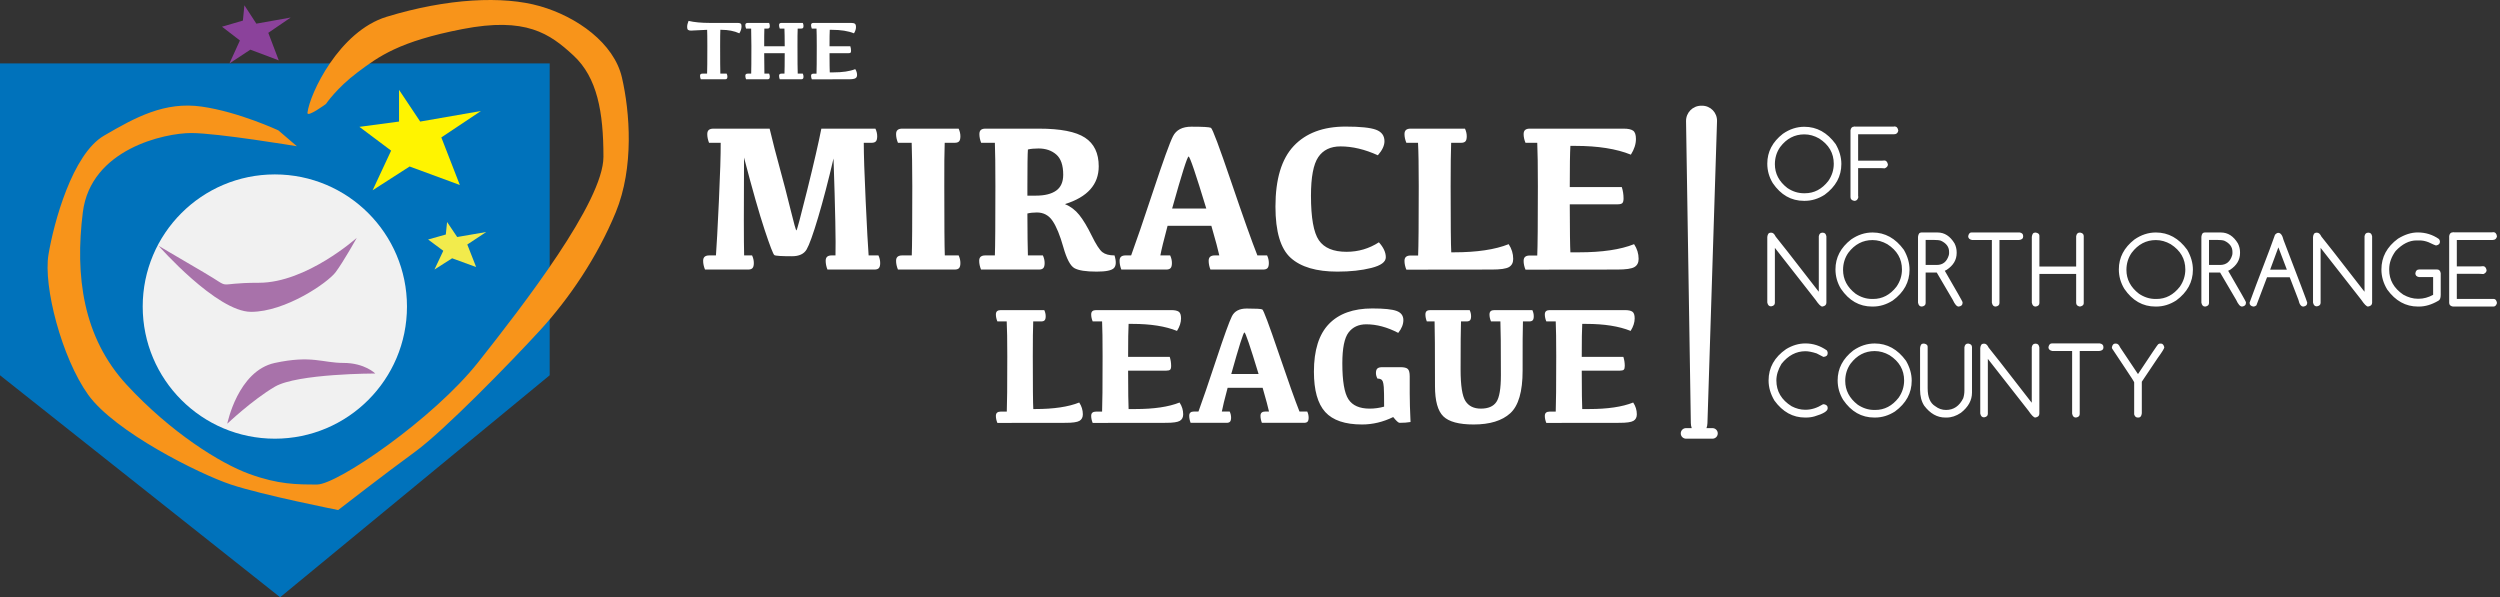 <?xml version="1.0" encoding="UTF-8" standalone="no"?>
<svg width="473px" height="113px" viewBox="0 0 473 113" version="1.1" xmlns="http://www.w3.org/2000/svg" xmlns:xlink="http://www.w3.org/1999/xlink">
	<rect x="0" y="0" width="473" height="113" fill="#333333" stroke="none"/>
	<title>The Miracle League of North Orange County logo</title>
	<g id="Page-1" stroke="none" stroke-width="1" fill="none" fill-rule="evenodd">
		<g id="1-LandingPage" transform="translate(-261, -30)">
			<g id="logo" transform="translate(261, 30)">
				<g id="text" transform="translate(130, 3)" fill="#FFFFFF">
					<g id="the-miracle-league">
						<path d="M3.781,10.93 C3.813,10.263 3.828,8.518 3.828,5.695 C3.828,4.169 3.815,3.151 3.789,2.641 C1.977,2.74 0.958,2.789 0.734,2.789 C0.479,2.789 0.294,2.742 0.18,2.648 C0.065,2.555 0.008,2.378 0.008,2.117 C0.008,1.763 0.096,1.375 0.273,0.953 C1.346,1.208 2.695,1.336 4.32,1.336 L9.578,1.336 C9.823,1.336 10.004,1.375 10.121,1.453 C10.238,1.531 10.297,1.698 10.297,1.953 C10.297,2.422 10.159,2.872 9.883,3.305 C8.909,2.862 7.776,2.641 6.484,2.641 L6.289,2.641 C6.263,3.151 6.25,4.172 6.25,5.703 C6.25,8.521 6.263,10.263 6.289,10.93 L7.484,10.93 C7.578,11.117 7.625,11.31 7.625,11.508 C7.625,11.69 7.591,11.818 7.523,11.891 C7.456,11.964 7.346,12 7.195,12 L2.586,12 C2.492,11.771 2.445,11.549 2.445,11.336 C2.445,11.195 2.484,11.092 2.562,11.027 C2.641,10.962 2.755,10.93 2.906,10.93 L3.781,10.93 Z M11.477,1.336 L15.516,1.336 C15.604,1.529 15.648,1.721 15.648,1.914 C15.648,2.102 15.615,2.23 15.547,2.301 C15.479,2.371 15.37,2.406 15.219,2.406 L14.617,2.406 C14.591,3.073 14.581,4.19 14.586,5.758 L18.469,5.758 C18.464,4.19 18.445,3.073 18.414,2.406 L17.531,2.406 C17.443,2.177 17.398,1.958 17.398,1.75 C17.398,1.604 17.436,1.499 17.512,1.434 C17.587,1.368 17.701,1.336 17.852,1.336 L21.891,1.336 C21.979,1.529 22.023,1.721 22.023,1.914 C22.023,2.102 21.99,2.23 21.922,2.301 C21.854,2.371 21.747,2.406 21.602,2.406 L20.922,2.406 C20.891,3.073 20.878,4.172 20.883,5.703 C20.883,8.521 20.898,10.263 20.93,10.93 L21.891,10.93 C21.979,11.117 22.023,11.31 22.023,11.508 C22.023,11.69 21.99,11.818 21.922,11.891 C21.854,11.964 21.747,12 21.602,12 L17.531,12 C17.443,11.771 17.398,11.549 17.398,11.336 C17.398,11.195 17.436,11.092 17.512,11.027 C17.587,10.962 17.701,10.93 17.852,10.93 L18.422,10.93 C18.448,10.378 18.464,9.089 18.469,7.062 L14.586,7.062 C14.591,9.089 14.604,10.378 14.625,10.93 L15.516,10.93 C15.604,11.117 15.648,11.31 15.648,11.508 C15.648,11.69 15.615,11.818 15.547,11.891 C15.479,11.964 15.37,12 15.219,12 L11.156,12 C11.062,11.771 11.016,11.549 11.016,11.336 C11.016,11.195 11.055,11.092 11.133,11.027 C11.211,10.962 11.326,10.93 11.477,10.93 L12.125,10.93 C12.151,10.263 12.164,8.518 12.164,5.695 C12.159,4.169 12.143,3.073 12.117,2.406 L11.156,2.406 C11.062,2.177 11.016,1.958 11.016,1.75 C11.016,1.604 11.055,1.499 11.133,1.434 C11.211,1.368 11.326,1.336 11.477,1.336 L11.477,1.336 Z M23.914,1.336 L31.023,1.336 C31.357,1.336 31.595,1.387 31.738,1.488 C31.882,1.59 31.953,1.799 31.953,2.117 C31.953,2.503 31.826,2.898 31.57,3.305 C30.477,2.862 29.076,2.641 27.367,2.641 L26.992,2.641 C26.961,3.151 26.945,4.19 26.945,5.758 L30.883,5.758 C30.971,6.034 31.016,6.32 31.016,6.617 C31.016,6.794 30.984,6.913 30.922,6.973 C30.859,7.033 30.74,7.062 30.562,7.062 L26.945,7.062 C26.951,9.068 26.966,10.279 26.992,10.695 L27.641,10.695 C29.396,10.695 30.786,10.49 31.812,10.078 C32.042,10.422 32.156,10.794 32.156,11.195 C32.156,11.482 32.049,11.687 31.836,11.812 C31.622,11.938 31.19,12 30.539,12 L23.594,12.008 C23.5,11.779 23.453,11.557 23.453,11.344 C23.453,11.203 23.492,11.1 23.57,11.035 C23.648,10.97 23.763,10.938 23.914,10.938 L24.484,10.938 C24.516,10.266 24.531,8.518 24.531,5.695 C24.531,4.169 24.516,3.073 24.484,2.406 L23.594,2.406 C23.5,2.177 23.453,1.958 23.453,1.75 C23.453,1.604 23.492,1.499 23.57,1.434 C23.648,1.368 23.763,1.336 23.914,1.336 L23.914,1.336 Z" id="The"></path>
						<path d="M4.969,21.34 L15.613,21.34 C16.212,23.853 16.857,26.359 17.547,28.859 C18.237,31.359 18.908,33.941 19.559,36.604 C20.21,39.266 20.584,40.598 20.682,40.598 C20.779,40.598 21.456,38.068 22.713,33.01 C23.969,27.951 24.865,24.061 25.398,21.34 L35.633,21.34 C35.854,21.822 35.965,22.303 35.965,22.785 C35.965,23.254 35.88,23.576 35.711,23.752 C35.542,23.928 35.275,24.016 34.91,24.016 L33.426,24.016 C33.426,26.216 33.546,29.901 33.787,35.07 C34.028,40.24 34.214,43.658 34.344,45.324 L36.199,45.324 C36.421,45.793 36.531,46.275 36.531,46.77 C36.531,47.225 36.447,47.544 36.277,47.727 C36.108,47.909 35.835,48 35.457,48 L26.551,48 C26.329,47.427 26.219,46.874 26.219,46.34 C26.219,45.988 26.313,45.731 26.502,45.568 C26.691,45.406 26.974,45.324 27.352,45.324 L28.074,45.324 C28.152,42.811 28.029,36.698 27.703,26.984 C26.701,31.268 25.727,34.992 24.783,38.156 C23.839,41.32 23.117,43.332 22.615,44.191 C22.114,45.051 21.193,45.48 19.852,45.48 C17.846,45.48 16.733,45.409 16.512,45.266 C16.29,45.122 15.672,43.518 14.656,40.451 C13.641,37.385 12.345,32.837 10.77,26.809 C10.717,36.639 10.724,42.811 10.789,45.324 L12.293,45.324 C12.514,45.793 12.625,46.275 12.625,46.77 C12.625,47.225 12.54,47.544 12.371,47.727 C12.202,47.909 11.928,48 11.551,48 L3.387,48 C3.152,47.427 3.035,46.874 3.035,46.34 C3.035,45.988 3.133,45.731 3.328,45.568 C3.523,45.406 3.81,45.324 4.188,45.324 L5.457,45.324 C5.587,43.658 5.773,40.24 6.014,35.07 C6.255,29.901 6.368,26.216 6.355,24.016 L4.148,24.016 C3.927,23.443 3.816,22.896 3.816,22.375 C3.816,22.01 3.914,21.747 4.109,21.584 C4.305,21.421 4.591,21.34 4.969,21.34 L4.969,21.34 Z M40.691,21.34 L51.375,21.34 C51.596,21.822 51.707,22.303 51.707,22.785 C51.707,23.254 51.622,23.576 51.453,23.752 C51.284,23.928 51.01,24.016 50.633,24.016 L48.738,24.016 C48.673,25.682 48.647,28.43 48.66,32.258 C48.66,39.302 48.693,43.658 48.758,45.324 L51.375,45.324 C51.596,45.793 51.707,46.275 51.707,46.77 C51.707,47.225 51.622,47.544 51.453,47.727 C51.284,47.909 51.01,48 50.633,48 L39.891,48 C39.656,47.427 39.539,46.874 39.539,46.34 C39.539,45.988 39.637,45.731 39.832,45.568 C40.027,45.406 40.314,45.324 40.691,45.324 L42.508,45.324 C42.573,43.658 42.605,39.296 42.605,32.238 C42.592,28.423 42.553,25.682 42.488,24.016 L39.891,24.016 C39.656,23.443 39.539,22.896 39.539,22.375 C39.539,22.01 39.637,21.747 39.832,21.584 C40.027,21.421 40.314,21.34 40.691,21.34 L40.691,21.34 Z M64.383,34.016 L65.965,34.016 C67.645,34.016 68.93,33.7 69.822,33.068 C70.714,32.437 71.16,31.431 71.16,30.051 C71.16,28.267 70.721,26.994 69.842,26.232 C68.963,25.471 67.846,25.09 66.492,25.09 C65.672,25.09 65.001,25.155 64.48,25.285 C64.415,26.105 64.383,28.43 64.383,32.258 L64.383,34.016 Z M64.48,45.324 L67.312,45.324 C67.534,45.793 67.645,46.275 67.645,46.77 C67.645,47.225 67.56,47.544 67.391,47.727 C67.221,47.909 66.954,48 66.59,48 L55.613,48 C55.379,47.427 55.262,46.874 55.262,46.34 C55.262,45.988 55.359,45.731 55.555,45.568 C55.75,45.406 56.036,45.324 56.414,45.324 L58.23,45.324 C58.296,43.658 58.328,39.296 58.328,32.238 C58.328,28.423 58.296,25.682 58.23,24.016 L55.633,24.016 C55.411,23.443 55.301,22.896 55.301,22.375 C55.301,22.01 55.395,21.747 55.584,21.584 C55.773,21.421 56.056,21.34 56.434,21.34 L66.57,21.34 C70.633,21.34 73.533,21.906 75.271,23.039 C77.01,24.172 77.879,25.982 77.879,28.469 C77.879,31.906 75.75,34.289 71.492,35.617 C72.56,36.06 73.465,36.747 74.207,37.678 C74.949,38.609 75.73,39.911 76.551,41.584 C77.371,43.257 78.045,44.299 78.572,44.709 C79.1,45.119 79.865,45.324 80.867,45.324 C81.219,46.483 81.18,47.284 80.75,47.727 C80.32,48.169 79.233,48.391 77.488,48.391 C75.457,48.391 74.054,48.173 73.279,47.736 C72.505,47.3 71.805,45.972 71.18,43.752 C70.555,41.532 69.881,39.885 69.158,38.811 C68.436,37.736 67.443,37.199 66.18,37.199 C65.503,37.199 64.904,37.264 64.383,37.395 C64.396,41.275 64.428,43.918 64.48,45.324 L64.48,45.324 Z M95.418,20.969 C97.592,20.969 98.823,21.04 99.109,21.184 C99.396,21.327 100.678,24.748 102.957,31.447 C105.236,38.147 106.883,42.772 107.898,45.324 L109.734,45.324 C109.956,45.793 110.066,46.275 110.066,46.77 C110.066,47.225 109.982,47.544 109.812,47.727 C109.643,47.909 109.37,48 108.992,48 L99.012,48 C98.79,47.427 98.68,46.874 98.68,46.34 C98.68,45.988 98.777,45.731 98.973,45.568 C99.168,45.406 99.454,45.324 99.832,45.324 L100.691,45.324 C100.496,44.387 99.995,42.518 99.188,39.719 L90.906,39.719 C90.177,42.453 89.721,44.322 89.539,45.324 L91.395,45.324 C91.616,45.793 91.727,46.275 91.727,46.77 C91.727,47.225 91.642,47.544 91.473,47.727 C91.303,47.909 91.036,48 90.672,48 L82.156,48 C81.935,47.427 81.824,46.874 81.824,46.34 C81.824,45.988 81.919,45.731 82.107,45.568 C82.296,45.406 82.579,45.324 82.957,45.324 L84.012,45.324 C84.936,42.811 86.333,38.732 88.201,33.088 C90.07,27.443 91.31,24.012 91.922,22.795 C92.534,21.577 93.699,20.969 95.418,20.969 L95.418,20.969 Z M91.766,36.457 L98.23,36.457 C96.238,29.894 95.122,26.613 94.881,26.613 C94.64,26.613 93.602,29.894 91.766,36.457 L91.766,36.457 Z M124.773,44.641 C126.987,44.641 129.025,44.042 130.887,42.844 C131.759,43.807 132.195,44.751 132.195,45.676 C132.195,46.561 131.281,47.235 129.451,47.697 C127.622,48.16 125.483,48.391 123.035,48.391 C119.077,48.391 116.134,47.525 114.207,45.793 C112.28,44.061 111.316,40.826 111.316,36.086 C111.316,30.891 112.469,27.069 114.773,24.621 C117.078,22.173 120.346,20.949 124.578,20.949 C127.352,20.949 129.272,21.148 130.34,21.545 C131.408,21.942 131.941,22.668 131.941,23.723 C131.941,24.543 131.525,25.428 130.691,26.379 C128.23,25.259 125.874,24.699 123.621,24.699 C121.733,24.699 120.33,25.376 119.412,26.73 C118.494,28.085 118.035,30.52 118.035,34.035 C118.035,38.189 118.533,40.995 119.529,42.453 C120.525,43.911 122.273,44.641 124.773,44.641 L124.773,44.641 Z M144.578,44.738 L145.047,44.738 C149.409,44.738 152.872,44.224 155.438,43.195 C156.01,44.055 156.297,44.986 156.297,45.988 C156.297,46.704 156.03,47.219 155.496,47.531 C154.962,47.844 153.882,48 152.254,48 L136.082,48.02 C135.848,47.447 135.73,46.893 135.73,46.359 C135.73,46.008 135.828,45.751 136.023,45.588 C136.219,45.425 136.505,45.344 136.883,45.344 L138.309,45.344 C138.387,43.664 138.426,39.296 138.426,32.238 C138.426,28.423 138.38,25.682 138.289,24.016 L136.082,24.016 C135.848,23.443 135.73,22.896 135.73,22.375 C135.73,22.01 135.828,21.747 136.023,21.584 C136.219,21.421 136.505,21.34 136.883,21.34 L147.176,21.34 C147.397,21.822 147.508,22.303 147.508,22.785 C147.508,23.254 147.423,23.576 147.254,23.752 C147.085,23.928 146.818,24.016 146.453,24.016 L144.559,24.016 C144.493,25.682 144.461,28.43 144.461,32.258 C144.461,39.302 144.5,43.462 144.578,44.738 L144.578,44.738 Z M159.422,21.34 L177.195,21.34 C178.029,21.34 178.624,21.467 178.982,21.721 C179.34,21.975 179.52,22.499 179.52,23.293 C179.52,24.257 179.201,25.246 178.562,26.262 C175.828,25.155 172.326,24.602 168.055,24.602 L167.117,24.602 C167.039,25.878 167,28.475 167,32.395 L176.844,32.395 C177.065,33.085 177.176,33.801 177.176,34.543 C177.176,34.986 177.098,35.282 176.941,35.432 C176.785,35.581 176.486,35.656 176.043,35.656 L167,35.656 C167.013,40.669 167.052,43.697 167.117,44.738 L168.738,44.738 C173.126,44.738 176.603,44.224 179.168,43.195 C179.741,44.055 180.027,44.986 180.027,45.988 C180.027,46.704 179.76,47.219 179.227,47.531 C178.693,47.844 177.612,48 175.984,48 L158.621,48.02 C158.387,47.447 158.27,46.893 158.27,46.359 C158.27,46.008 158.367,45.751 158.562,45.588 C158.758,45.425 159.044,45.344 159.422,45.344 L160.848,45.344 C160.926,43.664 160.965,39.296 160.965,32.238 C160.965,28.423 160.926,25.682 160.848,24.016 L158.621,24.016 C158.387,23.443 158.27,22.896 158.27,22.375 C158.27,22.01 158.367,21.747 158.562,21.584 C158.758,21.421 159.044,21.34 159.422,21.34 L159.422,21.34 Z" id="MIRACLE"></path>
						<path d="M65.5,74.391 L65.875,74.391 C69.365,74.391 72.135,73.979 74.188,73.156 C74.646,73.844 74.875,74.589 74.875,75.391 C74.875,75.964 74.661,76.375 74.234,76.625 C73.807,76.875 72.943,77 71.641,77 L58.703,77.016 C58.516,76.557 58.422,76.115 58.422,75.688 C58.422,75.406 58.5,75.201 58.656,75.07 C58.813,74.94 59.042,74.875 59.344,74.875 L60.484,74.875 C60.547,73.531 60.578,70.036 60.578,64.391 C60.578,61.339 60.542,59.146 60.469,57.812 L58.703,57.812 C58.516,57.354 58.422,56.917 58.422,56.5 C58.422,56.208 58.5,55.997 58.656,55.867 C58.813,55.737 59.042,55.672 59.344,55.672 L67.578,55.672 C67.755,56.057 67.844,56.443 67.844,56.828 C67.844,57.203 67.776,57.461 67.641,57.602 C67.505,57.742 67.292,57.812 67,57.812 L65.484,57.812 C65.432,59.146 65.406,61.344 65.406,64.406 C65.406,70.042 65.437,73.37 65.5,74.391 L65.5,74.391 Z M77.375,55.672 L91.594,55.672 C92.26,55.672 92.737,55.773 93.023,55.977 C93.31,56.18 93.453,56.599 93.453,57.234 C93.453,58.005 93.198,58.797 92.688,59.609 C90.5,58.724 87.698,58.281 84.281,58.281 L83.531,58.281 C83.469,59.302 83.438,61.38 83.438,64.516 L91.312,64.516 C91.49,65.068 91.578,65.641 91.578,66.234 C91.578,66.589 91.516,66.826 91.391,66.945 C91.266,67.065 91.026,67.125 90.672,67.125 L83.438,67.125 C83.448,71.135 83.479,73.557 83.531,74.391 L84.828,74.391 C88.339,74.391 91.12,73.979 93.172,73.156 C93.63,73.844 93.859,74.589 93.859,75.391 C93.859,75.964 93.646,76.375 93.219,76.625 C92.792,76.875 91.927,77 90.625,77 L76.734,77.016 C76.547,76.557 76.453,76.115 76.453,75.688 C76.453,75.406 76.531,75.201 76.688,75.07 C76.844,74.94 77.073,74.875 77.375,74.875 L78.516,74.875 C78.578,73.531 78.609,70.036 78.609,64.391 C78.609,61.339 78.578,59.146 78.516,57.812 L76.734,57.812 C76.547,57.354 76.453,56.917 76.453,56.5 C76.453,56.208 76.531,55.997 76.688,55.867 C76.844,55.737 77.073,55.672 77.375,55.672 L77.375,55.672 Z M105.875,55.375 C107.615,55.375 108.599,55.432 108.828,55.547 C109.057,55.661 110.083,58.398 111.906,63.758 C113.729,69.117 115.047,72.818 115.859,74.859 L117.328,74.859 C117.505,75.234 117.594,75.62 117.594,76.016 C117.594,76.38 117.526,76.635 117.391,76.781 C117.255,76.927 117.036,77 116.734,77 L108.75,77 C108.573,76.542 108.484,76.099 108.484,75.672 C108.484,75.391 108.562,75.185 108.719,75.055 C108.875,74.924 109.104,74.859 109.406,74.859 L110.094,74.859 C109.937,74.109 109.536,72.615 108.891,70.375 L102.266,70.375 C101.682,72.563 101.318,74.057 101.172,74.859 L102.656,74.859 C102.833,75.234 102.922,75.62 102.922,76.016 C102.922,76.38 102.854,76.635 102.719,76.781 C102.583,76.927 102.37,77 102.078,77 L95.266,77 C95.089,76.542 95,76.099 95,75.672 C95,75.391 95.076,75.185 95.227,75.055 C95.378,74.924 95.604,74.859 95.906,74.859 L96.75,74.859 C97.49,72.849 98.607,69.586 100.102,65.07 C101.596,60.555 102.589,57.81 103.078,56.836 C103.568,55.862 104.5,55.375 105.875,55.375 L105.875,55.375 Z M102.953,67.766 L108.125,67.766 C106.531,62.516 105.638,59.891 105.445,59.891 C105.253,59.891 104.422,62.516 102.953,67.766 L102.953,67.766 Z M131.875,73.938 C131.875,71.958 131.854,70.727 131.812,70.242 C131.771,69.758 131.711,69.411 131.633,69.203 C131.555,68.995 131.43,68.846 131.258,68.758 C131.086,68.669 130.87,68.625 130.609,68.625 C130.422,68.271 130.328,67.922 130.328,67.578 C130.328,67.172 130.419,66.885 130.602,66.719 C130.784,66.552 131.099,66.469 131.547,66.469 L134.953,66.469 C135.651,66.469 136.12,66.583 136.359,66.812 C136.599,67.042 136.719,67.505 136.719,68.203 L136.719,71.469 C136.719,72.844 136.771,74.635 136.875,76.844 C136.302,76.948 135.609,77 134.797,77 C134.578,77 134.177,76.635 133.594,75.906 C131.677,76.844 129.714,77.312 127.703,77.312 C124.484,77.312 122.161,76.526 120.734,74.953 C119.307,73.38 118.594,70.839 118.594,67.328 C118.594,63.266 119.539,60.255 121.43,58.297 C123.32,56.339 126.052,55.359 129.625,55.359 C131.865,55.359 133.406,55.518 134.25,55.836 C135.094,56.154 135.516,56.729 135.516,57.562 C135.516,58.365 135.193,59.172 134.547,59.984 C132.474,58.901 130.458,58.359 128.5,58.359 C127.052,58.359 125.935,58.875 125.148,59.906 C124.362,60.938 123.969,62.885 123.969,65.75 C123.969,69.104 124.354,71.37 125.125,72.547 C125.896,73.724 127.234,74.312 129.141,74.312 C130.057,74.312 130.969,74.188 131.875,73.938 L131.875,73.938 Z M153.875,57.812 L152.094,57.812 C151.906,57.354 151.812,56.917 151.812,56.5 C151.812,56.208 151.891,55.997 152.047,55.867 C152.203,55.737 152.432,55.672 152.734,55.672 L159.922,55.672 C160.099,56.057 160.188,56.443 160.188,56.828 C160.188,57.203 160.12,57.461 159.984,57.602 C159.849,57.742 159.635,57.812 159.344,57.812 L158.141,57.812 C158.089,59.146 158.068,62.255 158.078,67.141 C158.078,71.089 157.299,73.771 155.742,75.188 C154.185,76.604 151.875,77.312 148.812,77.312 C146.042,77.312 144.13,76.799 143.078,75.773 C142.026,74.747 141.5,72.844 141.5,70.062 C141.5,63.229 141.474,59.146 141.422,57.812 L139.953,57.812 C139.776,57.354 139.688,56.917 139.688,56.5 C139.688,56.208 139.763,55.997 139.914,55.867 C140.065,55.737 140.292,55.672 140.594,55.672 L148.062,55.672 C148.24,56.057 148.328,56.443 148.328,56.828 C148.328,57.203 148.26,57.461 148.125,57.602 C147.99,57.742 147.776,57.812 147.484,57.812 L146.422,57.812 C146.37,59.188 146.344,62.214 146.344,66.891 C146.344,69.932 146.651,71.93 147.266,72.883 C147.88,73.836 148.849,74.312 150.172,74.312 C151.568,74.312 152.549,73.891 153.117,73.047 C153.685,72.203 153.969,70.521 153.969,68 C153.969,62.583 153.938,59.188 153.875,57.812 L153.875,57.812 Z M163.203,55.672 L177.422,55.672 C178.089,55.672 178.565,55.773 178.852,55.977 C179.138,56.18 179.281,56.599 179.281,57.234 C179.281,58.005 179.026,58.797 178.516,59.609 C176.328,58.724 173.526,58.281 170.109,58.281 L169.359,58.281 C169.297,59.302 169.266,61.38 169.266,64.516 L177.141,64.516 C177.318,65.068 177.406,65.641 177.406,66.234 C177.406,66.589 177.344,66.826 177.219,66.945 C177.094,67.065 176.854,67.125 176.5,67.125 L169.266,67.125 C169.276,71.135 169.307,73.557 169.359,74.391 L170.656,74.391 C174.167,74.391 176.948,73.979 179,73.156 C179.458,73.844 179.688,74.589 179.688,75.391 C179.688,75.964 179.474,76.375 179.047,76.625 C178.62,76.875 177.755,77 176.453,77 L162.562,77.016 C162.375,76.557 162.281,76.115 162.281,75.688 C162.281,75.406 162.359,75.201 162.516,75.07 C162.672,74.94 162.901,74.875 163.203,74.875 L164.344,74.875 C164.406,73.531 164.438,70.036 164.438,64.391 C164.438,61.339 164.406,59.146 164.344,57.812 L162.562,57.812 C162.375,57.354 162.281,56.917 162.281,56.5 C162.281,56.208 162.359,55.997 162.516,55.867 C162.672,55.737 162.901,55.672 163.203,55.672 L163.203,55.672 Z" id="LEAGUE"></path>
					</g>
					<g id="baseball-bat" transform="translate(188, 17)">
						<path d="M4.866,61 C4.974,60.707 5.037,60.393 5.047,60.067 L6.861,2.933 C6.912,1.316 5.642,0 4.024,0 L3.884,0 C2.256,0 0.975,1.313 1,2.933 L1.907,60.067 C1.912,60.393 1.971,60.707 2.074,61 L1.003,61 C0.438,61 0,61.448 0,62 C0,62.556 0.449,63 1.003,63 L5.997,63 C6.562,63 7,62.552 7,62 C7,61.444 6.551,61 5.997,61 L4.866,61 Z" id="Combined-Shape"></path>
					</g>
					<g id="of-north-orange-county" transform="translate(204, 20)">
						<path d="M7.383,0.986 C9.746,0.986 11.722,2.08 13.311,4.268 C14.027,5.511 14.385,6.764 14.385,8.027 C14.385,10.365 13.327,12.308 11.211,13.857 C10.013,14.619 8.76,15 7.451,15 L7.305,15 C4.896,15 2.93,13.88 1.406,11.641 C0.716,10.508 0.371,9.281 0.371,7.959 C0.371,5.726 1.354,3.844 3.32,2.314 C4.596,1.429 5.951,0.986 7.383,0.986 L7.383,0.986 Z M1.807,8.066 C1.807,9.85 2.594,11.351 4.17,12.568 C5.153,13.232 6.198,13.564 7.305,13.564 L7.49,13.564 C9.235,13.564 10.71,12.79 11.914,11.24 C12.604,10.244 12.949,9.16 12.949,7.988 C12.949,5.977 12.028,4.382 10.186,3.203 C9.274,2.682 8.34,2.422 7.383,2.422 C5.54,2.422 4.014,3.223 2.803,4.824 C2.139,5.781 1.807,6.862 1.807,8.066 L1.807,8.066 Z M16.816,0.918 L17.002,0.957 L24.268,0.957 L24.414,0.918 C24.837,0.918 25.085,1.188 25.156,1.729 C25.059,2.178 24.788,2.402 24.346,2.402 L17.559,2.402 L17.559,7.402 L22.002,7.402 L22.529,7.363 C22.861,7.363 23.083,7.611 23.193,8.105 C23.193,8.431 22.995,8.678 22.598,8.848 L21.855,8.809 L17.559,8.809 L17.559,14.072 L17.598,14.297 C17.487,14.766 17.253,15 16.895,15 L16.816,15 C16.348,14.915 16.113,14.681 16.113,14.297 L16.113,1.66 C16.185,1.191 16.419,0.957 16.816,0.957 L16.816,0.918 Z" id="OF"></path>
						<path d="M0.996,21.025 L1.143,21.025 C1.455,21.025 1.725,21.27 1.953,21.758 C2.318,22.168 4.99,25.589 9.971,32.021 C10.023,32.021 10.049,32.057 10.049,32.129 L10.078,32.168 L10.117,32.168 L10.117,21.689 C10.202,21.247 10.423,21.025 10.781,21.025 L10.889,21.025 C11.253,21.025 11.475,21.257 11.553,21.719 L11.553,34.268 C11.553,34.671 11.296,34.915 10.781,35 C10.501,35 10.072,34.57 9.492,33.711 L1.807,23.896 L1.807,34.297 C1.807,34.661 1.572,34.883 1.104,34.961 L1.074,34.961 C0.697,34.961 0.462,34.717 0.371,34.229 L0.371,21.836 C0.43,21.296 0.638,21.025 0.996,21.025 L0.996,21.025 Z M20.283,20.986 C22.646,20.986 24.622,22.08 26.211,24.268 C26.927,25.511 27.285,26.764 27.285,28.027 C27.285,30.365 26.227,32.308 24.111,33.857 C22.913,34.619 21.66,35 20.352,35 L20.205,35 C17.796,35 15.83,33.88 14.307,31.641 C13.617,30.508 13.271,29.281 13.271,27.959 C13.271,25.726 14.255,23.844 16.221,22.314 C17.497,21.429 18.851,20.986 20.283,20.986 L20.283,20.986 Z M14.707,28.066 C14.707,29.85 15.495,31.351 17.07,32.568 C18.053,33.232 19.098,33.564 20.205,33.564 L20.391,33.564 C22.135,33.564 23.61,32.79 24.814,31.24 C25.505,30.244 25.85,29.16 25.85,27.988 C25.85,25.977 24.928,24.382 23.086,23.203 C22.174,22.682 21.24,22.422 20.283,22.422 C18.441,22.422 16.914,23.223 15.703,24.824 C15.039,25.781 14.707,26.862 14.707,28.066 L14.707,28.066 Z M29.512,20.986 L32.588,20.986 C33.896,20.986 34.967,21.676 35.801,23.057 C36.068,23.59 36.201,24.147 36.201,24.727 L36.201,24.873 C36.201,26.162 35.573,27.22 34.316,28.047 L33.955,28.232 C36.195,32.093 37.314,34.066 37.314,34.15 L37.314,34.336 C37.314,34.701 37.08,34.922 36.611,35 L36.572,35 C36.221,35 35.853,34.58 35.469,33.74 L32.432,28.564 L30.332,28.564 L30.332,34.336 C30.332,34.701 30.098,34.922 29.629,35 L29.59,35 C29.212,35 28.978,34.753 28.887,34.258 L28.887,21.807 C28.945,21.26 29.154,20.986 29.512,20.986 L29.512,20.986 Z M30.332,22.393 L30.332,27.129 L32.432,27.129 C33.597,27.129 34.362,26.501 34.727,25.244 L34.766,24.941 L34.766,24.648 C34.766,23.724 34.248,23.021 33.213,22.539 C32.92,22.441 32.464,22.393 31.846,22.393 L30.332,22.393 Z M39.004,20.977 L48.115,20.977 C48.558,21.061 48.779,21.283 48.779,21.641 L48.779,21.787 C48.779,22.145 48.509,22.354 47.969,22.412 L44.297,22.412 L44.297,34.336 C44.297,34.701 44.063,34.922 43.594,35 L43.564,35 C43.187,35 42.952,34.753 42.861,34.258 L42.861,22.412 L39.121,22.412 C38.626,22.314 38.379,22.07 38.379,21.68 C38.483,21.211 38.691,20.977 39.004,20.977 L39.004,20.977 Z M51.045,21.006 L51.191,21.006 C51.634,21.097 51.855,21.292 51.855,21.592 L51.855,27.432 L58.809,27.432 L58.809,21.699 C58.887,21.237 59.108,21.006 59.473,21.006 L59.58,21.006 C60.023,21.09 60.244,21.312 60.244,21.67 L60.244,34.375 C60.244,34.694 60.01,34.902 59.541,35 L59.502,35 C59.04,34.915 58.809,34.681 58.809,34.297 L58.809,28.828 L51.855,28.828 L51.855,34.336 C51.855,34.701 51.624,34.922 51.162,35 L51.123,35 C50.745,35 50.511,34.753 50.42,34.258 L50.42,21.816 C50.479,21.276 50.687,21.006 51.045,21.006 L51.045,21.006 Z M73.896,20.986 C76.26,20.986 78.236,22.08 79.824,24.268 C80.54,25.511 80.898,26.764 80.898,28.027 C80.898,30.365 79.841,32.308 77.725,33.857 C76.527,34.619 75.273,35 73.965,35 L73.818,35 C71.409,35 69.443,33.88 67.92,31.641 C67.23,30.508 66.885,29.281 66.885,27.959 C66.885,25.726 67.868,23.844 69.834,22.314 C71.11,21.429 72.464,20.986 73.896,20.986 L73.896,20.986 Z M68.32,28.066 C68.32,29.85 69.108,31.351 70.684,32.568 C71.667,33.232 72.712,33.564 73.818,33.564 L74.004,33.564 C75.749,33.564 77.223,32.79 78.428,31.24 C79.118,30.244 79.463,29.16 79.463,27.988 C79.463,25.977 78.542,24.382 76.699,23.203 C75.788,22.682 74.854,22.422 73.896,22.422 C72.054,22.422 70.527,23.223 69.316,24.824 C68.652,25.781 68.32,26.862 68.32,28.066 L68.32,28.066 Z M83.125,20.986 L86.201,20.986 C87.51,20.986 88.581,21.676 89.414,23.057 C89.681,23.59 89.814,24.147 89.814,24.727 L89.814,24.873 C89.814,26.162 89.186,27.22 87.93,28.047 L87.568,28.232 C89.808,32.093 90.928,34.066 90.928,34.15 L90.928,34.336 C90.928,34.701 90.693,34.922 90.225,35 L90.186,35 C89.834,35 89.466,34.58 89.082,33.74 L86.045,28.564 L83.945,28.564 L83.945,34.336 C83.945,34.701 83.711,34.922 83.242,35 L83.203,35 C82.826,35 82.591,34.753 82.5,34.258 L82.5,21.807 C82.559,21.26 82.767,20.986 83.125,20.986 L83.125,20.986 Z M83.945,22.393 L83.945,27.129 L86.045,27.129 C87.21,27.129 87.975,26.501 88.34,25.244 L88.379,24.941 L88.379,24.648 C88.379,23.724 87.861,23.021 86.826,22.539 C86.533,22.441 86.077,22.393 85.459,22.393 L83.945,22.393 Z M97.051,21.055 C97.5,21.055 97.832,21.507 98.047,22.412 C101.003,30.107 102.493,34.046 102.52,34.229 L102.52,34.336 C102.52,34.701 102.288,34.922 101.826,35 L101.787,35 C101.357,35 101.051,34.583 100.869,33.75 L99.219,29.463 L94.922,29.463 L92.91,34.775 C92.715,34.925 92.542,35 92.393,35 L92.314,35 C91.852,34.915 91.621,34.684 91.621,34.307 L91.621,34.268 L92.871,30.889 C95.052,25.205 96.237,22.051 96.426,21.426 C96.647,21.178 96.855,21.055 97.051,21.055 L97.051,21.055 Z M97.051,23.848 L95.508,28.027 L98.662,28.027 L98.662,27.988 L97.09,23.848 L97.051,23.848 Z M104.248,21.025 L104.395,21.025 C104.707,21.025 104.977,21.27 105.205,21.758 C105.57,22.168 108.242,25.589 113.223,32.021 C113.275,32.021 113.301,32.057 113.301,32.129 L113.33,32.168 L113.369,32.168 L113.369,21.689 C113.454,21.247 113.675,21.025 114.033,21.025 L114.141,21.025 C114.505,21.025 114.727,21.257 114.805,21.719 L114.805,34.268 C114.805,34.671 114.548,34.915 114.033,35 C113.753,35 113.324,34.57 112.744,33.711 L105.059,23.896 L105.059,34.297 C105.059,34.661 104.824,34.883 104.355,34.961 L104.326,34.961 C103.949,34.961 103.714,34.717 103.623,34.229 L103.623,21.836 C103.682,21.296 103.89,21.025 104.248,21.025 L104.248,21.025 Z M123.428,20.977 C124.919,20.977 126.26,21.393 127.451,22.227 C127.575,22.396 127.637,22.555 127.637,22.705 L127.637,22.744 C127.637,23.122 127.389,23.356 126.895,23.447 C126.816,23.447 126.338,23.239 125.459,22.822 C124.886,22.601 124.333,22.49 123.799,22.49 L123.203,22.49 C121.829,22.49 120.514,23.154 119.258,24.482 C118.444,25.596 118.037,26.738 118.037,27.91 L118.037,28.057 C118.037,29.971 118.923,31.533 120.693,32.744 C121.618,33.265 122.542,33.525 123.467,33.525 L123.613,33.525 C124.525,33.525 125.436,33.278 126.348,32.783 L126.348,29.424 L123.682,29.424 C123.219,29.346 122.988,29.111 122.988,28.721 L122.988,28.691 C123.066,28.223 123.298,27.988 123.682,27.988 L127.119,27.988 C127.484,27.988 127.705,28.223 127.783,28.691 L127.783,32.783 C127.783,33.382 127.637,33.753 127.344,33.896 C126.087,34.632 124.867,35 123.682,35 L123.467,35 C121.156,35 119.222,33.929 117.666,31.787 C116.93,30.576 116.562,29.31 116.562,27.988 C116.562,25.638 117.607,23.695 119.697,22.158 C120.98,21.37 122.223,20.977 123.428,20.977 L123.428,20.977 Z M130.088,20.918 L130.273,20.957 L137.539,20.957 L137.686,20.918 C138.109,20.918 138.356,21.188 138.428,21.729 C138.33,22.178 138.06,22.402 137.617,22.402 L130.83,22.402 L130.83,27.402 L135.273,27.402 L135.801,27.363 C136.133,27.363 136.354,27.611 136.465,28.105 C136.465,28.431 136.266,28.678 135.869,28.848 L135.127,28.809 L130.83,28.809 L130.83,33.555 L137.793,33.555 C138.138,33.555 138.35,33.815 138.428,34.336 C138.298,34.779 138.076,35 137.764,35 L130.088,35 C129.619,34.915 129.385,34.681 129.385,34.297 L129.385,21.66 C129.456,21.191 129.691,20.957 130.088,20.957 L130.088,20.918 Z" id="NORTH-ORANGE"></path>
						<path d="M7.588,41.977 C9.04,41.977 10.394,42.419 11.65,43.305 C11.748,43.493 11.797,43.64 11.797,43.744 L11.797,43.822 C11.797,44.239 11.54,44.473 11.025,44.525 L10.986,44.525 L9.697,43.861 C8.838,43.588 8.135,43.451 7.588,43.451 C5.837,43.451 4.323,44.252 3.047,45.854 C2.409,46.928 2.09,47.973 2.09,48.988 C2.09,51.039 3.05,52.663 4.971,53.861 C5.824,54.304 6.673,54.525 7.52,54.525 L7.627,54.525 C8.708,54.525 9.801,54.18 10.908,53.49 L11.133,53.49 C11.576,53.588 11.797,53.809 11.797,54.154 L11.797,54.262 C11.797,54.783 10.973,55.287 9.326,55.775 C8.812,55.925 8.271,56 7.705,56 L7.52,56 C5.208,56 3.275,54.929 1.719,52.787 C0.983,51.55 0.615,50.284 0.615,48.988 C0.615,46.56 1.722,44.581 3.936,43.051 C5.12,42.335 6.338,41.977 7.588,41.977 L7.588,41.977 Z M20.693,41.986 C23.057,41.986 25.033,43.08 26.621,45.268 C27.337,46.511 27.695,47.764 27.695,49.027 C27.695,51.365 26.637,53.308 24.521,54.857 C23.324,55.619 22.07,56 20.762,56 L20.615,56 C18.206,56 16.24,54.88 14.717,52.641 C14.027,51.508 13.682,50.281 13.682,48.959 C13.682,46.726 14.665,44.844 16.631,43.314 C17.907,42.429 19.261,41.986 20.693,41.986 L20.693,41.986 Z M15.117,49.066 C15.117,50.85 15.905,52.351 17.48,53.568 C18.464,54.232 19.508,54.564 20.615,54.564 L20.801,54.564 C22.546,54.564 24.02,53.79 25.225,52.24 C25.915,51.244 26.26,50.16 26.26,48.988 C26.26,46.977 25.339,45.382 23.496,44.203 C22.585,43.682 21.65,43.422 20.693,43.422 C18.851,43.422 17.324,44.223 16.113,45.824 C15.449,46.781 15.117,47.862 15.117,49.066 L15.117,49.066 Z M29.902,42.006 L30.049,42.006 C30.492,42.097 30.713,42.292 30.713,42.592 L30.713,50.463 C30.713,52.156 31.195,53.288 32.158,53.861 C32.764,54.33 33.441,54.564 34.189,54.564 C35.628,54.564 36.712,53.826 37.441,52.348 C37.591,51.885 37.666,51.404 37.666,50.902 L37.666,42.699 C37.744,42.237 37.965,42.006 38.33,42.006 L38.438,42.006 C38.88,42.09 39.102,42.312 39.102,42.67 L39.102,51.273 C39.102,52.738 38.398,54.018 36.992,55.111 C36.107,55.704 35.208,56 34.297,56 L34.043,56 C32.513,56 31.182,55.248 30.049,53.744 C29.535,52.937 29.277,51.941 29.277,50.756 L29.277,42.816 C29.336,42.276 29.544,42.006 29.902,42.006 L29.902,42.006 Z M41.289,42.025 L41.436,42.025 C41.748,42.025 42.018,42.27 42.246,42.758 C42.611,43.168 45.283,46.589 50.264,53.021 C50.316,53.021 50.342,53.057 50.342,53.129 L50.371,53.168 L50.41,53.168 L50.41,42.689 C50.495,42.247 50.716,42.025 51.074,42.025 L51.182,42.025 C51.546,42.025 51.768,42.257 51.846,42.719 L51.846,55.268 C51.846,55.671 51.589,55.915 51.074,56 C50.794,56 50.365,55.57 49.785,54.711 L42.1,44.896 L42.1,55.297 C42.1,55.661 41.865,55.883 41.396,55.961 L41.367,55.961 C40.99,55.961 40.755,55.717 40.664,55.229 L40.664,42.836 C40.723,42.296 40.931,42.025 41.289,42.025 L41.289,42.025 Z M54.189,41.977 L63.301,41.977 C63.743,42.061 63.965,42.283 63.965,42.641 L63.965,42.787 C63.965,43.145 63.695,43.354 63.154,43.412 L59.482,43.412 L59.482,55.336 C59.482,55.701 59.248,55.922 58.779,56 L58.75,56 C58.372,56 58.138,55.753 58.047,55.258 L58.047,43.412 L54.307,43.412 C53.812,43.314 53.564,43.07 53.564,42.68 C53.669,42.211 53.877,41.977 54.189,41.977 L54.189,41.977 Z M66.191,42.006 L66.348,42.006 C66.667,42.006 66.924,42.24 67.119,42.709 L70.488,47.748 L70.527,47.748 C72.949,44.089 74.209,42.224 74.307,42.152 C74.437,42.055 74.548,42.006 74.639,42.006 L74.863,42.006 C75.163,42.006 75.371,42.24 75.488,42.709 C75.488,42.917 75.068,43.598 74.229,44.75 L71.23,49.223 L71.23,55.189 C71.172,55.73 70.964,56 70.605,56 L70.449,56 C70.13,56 69.909,55.801 69.785,55.404 L69.785,49.34 C69.785,49.249 69.268,48.432 68.232,46.889 L65.605,42.934 L65.566,42.709 C65.671,42.24 65.879,42.006 66.191,42.006 L66.191,42.006 Z" id="COUNTY"></path>
					</g>
				</g>
				<g>
					<path d="M0,12 L104,12 L104,71 L53,113 L0,71 L0,12 Z" id="Rectangle-72" fill="#0072BB"></path>
					<path d="M56.171,27.67 C56.171,27.67 41.171,25.17 36.171,25.17 C31.171,25.17 17.171,28.17 15.671,40.17 C14.171,52.17 15.671,63.835 24,72.835 C32.329,81.835 41.671,87.67 47.171,89.67 C52.671,91.67 56.171,91.67 60,91.67 C63.829,91.67 82,79.25 90.5,68.5 C99,57.75 114.171,38.17 114.171,29.67 C114.171,21.17 113,14.67 108.5,10.5 C104,6.33 99.5,3.17 87.5,5.5 C75.5,7.83 71.671,10.67 67.671,13.67 C63.671,16.67 61.671,19.67 61.671,19.67 C61.671,19.67 58.054,22.326 58.171,21.335 C58.594,17.75 64.163,5.911 73.171,3.17 C84.671,-0.33 95.171,-0.83 102.171,1.17 C109.171,3.17 116.171,8.17 117.671,14.67 C119.171,21.17 120,31.67 116.5,40.17 C113,48.67 107.671,56.5 102.171,62.5 C96.671,68.5 84,81.5 78.5,85.5 C73,89.5 63.981,96.5 63.981,96.5 C63.981,96.5 49.671,93.67 43.671,91.67 C37.671,89.67 21.671,81.67 16.671,74.67 C11.671,67.67 8.171,54.17 9.171,48.17 C10.171,42.17 13.671,29.17 19.671,25.67 C25.671,22.17 31.171,19.17 38.171,20.17 C45.171,21.17 52.671,24.67 52.671,24.67 L56.171,27.67 Z" id="Path-22" fill="#F8941A"></path>
					<circle id="Oval-38" fill="#F1F1F1" cx="52" cy="58" r="25"></circle>
					<path d="M30,46.5 C30,46.5 41,59 47.5,59 C54,59 62,53.5 63.5,51.5 C65,49.5 67.5,45 67.5,45 C67.5,45 58,53.5 49,53.5 C40,53.5 44.5,55 38.5,51.5 C32.5,48 30,46.5 30,46.5 Z" id="Path-23" fill="#A872AA"></path>
					<path d="M43,68 C43,68 45,78 52,79.5 C59,81 61,79.5 65,79.5 C69,79.5 71,77.5 71,77.5 C71,77.5 56.25,77.5 52,75 C47.75,72.5 43,68 43,68 Z" id="Path-23" fill="#A872AA" transform="translate(57, 74.083) scale(1, -1) translate(-57, -74.083) "></path>
					<path d="M83.87,47.447 L82.196,51 L85.543,48.868 L90.087,50.526 L88.413,46.263 L92,43.895 L86.5,44.842 L84.587,42 L84.348,44.368 L81,45.316 L83.87,47.447 Z" id="Path-25" fill="#F2EB4C"></path>
					<path d="M45.391,7.658 L43.413,12 L47.37,9.395 L52.739,11.421 L50.761,6.211 L55,3.316 L48.5,4.474 L46.239,1 L45.957,3.895 L42,5.053 L45.391,7.658 Z" id="Path-25" fill="#8B429B"></path>
					<path d="M74,28.5 L70.5,36 L77.5,31.5 L87,35 L83.5,26 L91,21 L79.5,23 L75.5,17 L75.5,23 L68,24 L74,28.5 Z" id="Path-25" fill="#FFF400"></path>
				</g>
			</g>
		</g>
	</g>
</svg>